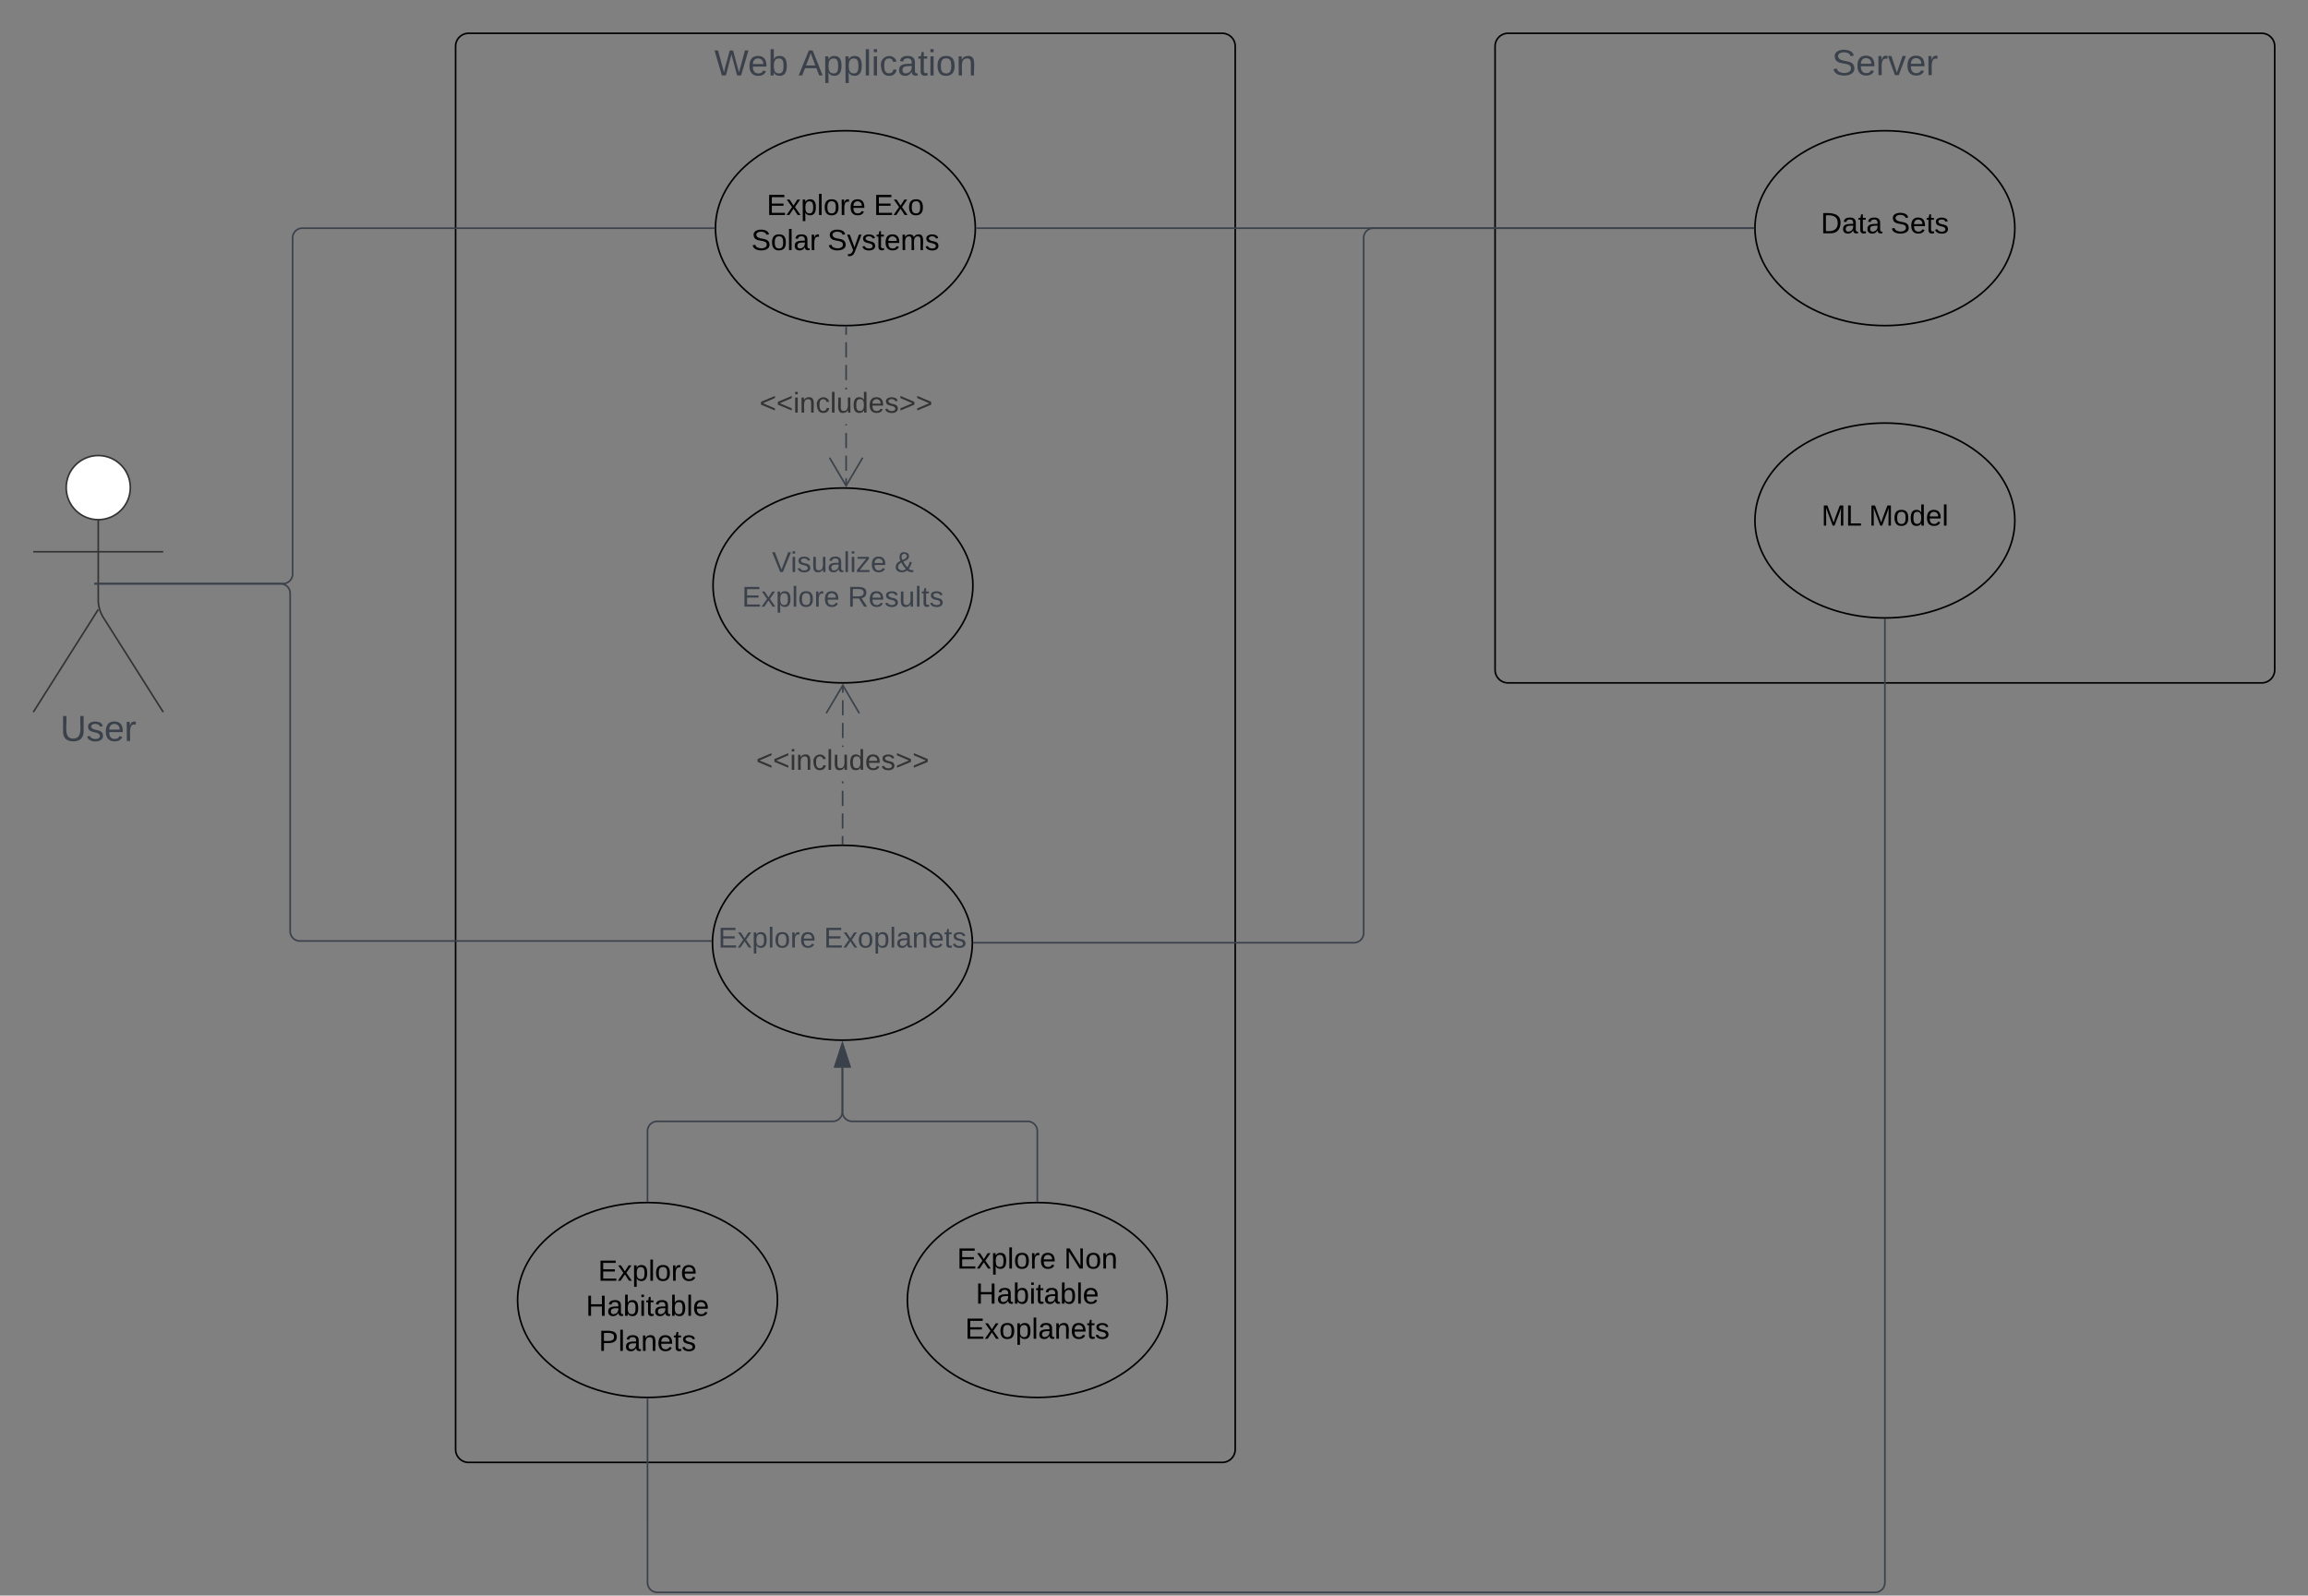 <svg xmlns="http://www.w3.org/2000/svg" xmlns:xlink="http://www.w3.org/1999/xlink" xmlns:lucid="lucid" width="1421" height="982.5"><rect width="100%" height="100%" fill="#808080" stroke="none"/><g transform="translate(5400.5 2740.5)" lucid:page-tab-id="0_0"><path d="M-5120-2712a8 8 0 0 1 8-8h464a8 8 0 0 1 8 8v864a8 8 0 0 1-8 8h-464a8 8 0 0 1-8-8z" stroke="#000" fill-opacity="0"/><use xlink:href="#a" transform="matrix(1,0,0,1,-5112,-2712) translate(151.294 17.956)"/><use xlink:href="#b" transform="matrix(1,0,0,1,-5112,-2712) translate(203.165 17.956)"/><path d="M-4480-2712a8 8 0 0 1 8-8h464a8 8 0 0 1 8 8v384a8 8 0 0 1-8 8h-464a8 8 0 0 1-8-8z" stroke="#000" fill-opacity="0"/><use xlink:href="#c" transform="matrix(1,0,0,1,-4472,-2712) translate(199.346 17.778)"/><path d="M-4801.84-2160c0 33.14-35.8 60-80 60-44.18 0-80-26.86-80-60s35.82-60 80-60c44.2 0 80 26.86 80 60z" stroke="#000" fill-opacity="0"/><use xlink:href="#d" transform="matrix(1,0,0,1,-4961.836,-2220) translate(3.536 62.972)"/><use xlink:href="#e" transform="matrix(1,0,0,1,-4961.836,-2220) translate(68.622 62.972)"/><path d="M-4801.5-2380c0 33.14-35.82 60-80 60s-80-26.86-80-60 35.82-60 80-60 80 26.86 80 60z" stroke="#000" fill-opacity="0"/><use xlink:href="#f" transform="matrix(1,0,0,1,-4961.5,-2440) translate(36.301 51.722)"/><use xlink:href="#g" transform="matrix(1,0,0,1,-4961.5,-2440) translate(111.857 51.722)"/><use xlink:href="#h" transform="matrix(1,0,0,1,-4961.5,-2440) translate(17.882 73.056)"/><use xlink:href="#i" transform="matrix(1,0,0,1,-4961.5,-2440) translate(82.968 73.056)"/><path d="M-4881.26-2225.64v4.64h-.96v-4.65zm.02-13.95v9.3h-.96v-9.3zm.02-13.93v9.3h-.96v-9.3zm0-4.65h-.94v-1.15h.95zm.04-23.23v.73h-.95v-.74zm.03-13.96l-.02 9.3h-.95l.02-9.3zm.02-13.94l-.02 9.3h-.95l.02-9.3zm0-9.3v4.65h-.95v-4.64z" stroke="#3a414a" stroke-width=".05" fill="#3a414a"/><path d="M-4881.27-2221v.52l-.56-.02h-.4v-.5z" fill="#3a414a"/><path stroke="#3a414a" stroke-width=".05" fill="#3a414a"/><path d="M-4871.03-2301.53l-.82.48-9.74-16.54-9.8 16.52-.8-.48 10.6-17.9z" stroke="#3a414a" stroke-width=".05" fill="#3a414a"/><use xlink:href="#j" transform="matrix(1,0,0,1,-4934.952,-2280.667) translate(0 14.222)"/><path d="M-5320.25-2440.25c0 10.9-8.84 19.75-19.75 19.75-10.9 0-19.75-8.84-19.75-19.75 0-10.9 8.84-19.75 19.75-19.75 10.9 0 19.75 8.84 19.75 19.75z" stroke="#333" fill="#fff"/><path d="M-5340-2420.5v49.3a20.7 20.7 0 0 0 3.2 11.07l36.8 58.13m-40-63.2l-40 63.2m0-98.75h80" stroke="#333" fill="none"/><path d="M-5380-2454a6 6 0 0 1 6-6h68a6 6 0 0 1 6 6v168a6 6 0 0 1-6 6h-68a6 6 0 0 1-6-6z" fill="none"/><use xlink:href="#k" transform="matrix(1,0,0,1,-5460,-2302) translate(96.605 17.778)"/><path d="M-5339-2381.07h111.16a6 6 0 0 1 6 6v208a6 6 0 0 0 6 6h253.04M-5339-2381.07h-3.5" stroke="#3a414a" fill="none"/><path d="M-4962.32-2160.6h-.5v-.94h.53z" stroke="#3a414a" stroke-width=".05" fill="#3a414a"/><path d="M-4921.84-1940c0 33.14-35.8 60-80 60-44.18 0-80-26.86-80-60s35.82-60 80-60c44.2 0 80 26.86 80 60z" stroke="#000" fill-opacity="0"/><use xlink:href="#l" transform="matrix(1,0,0,1,-5081.836,-2000) translate(49.555 48.15)"/><use xlink:href="#m" transform="matrix(1,0,0,1,-5081.836,-2000) translate(42.08 69.75)"/><use xlink:href="#n" transform="matrix(1,0,0,1,-5081.836,-2000) translate(50.03 91.35)"/><path d="M-4681.84-1940c0 33.14-35.8 60-80 60-44.18 0-80-26.86-80-60s35.82-60 80-60c44.2 0 80 26.86 80 60z" stroke="#000" fill-opacity="0"/><use xlink:href="#o" transform="matrix(1,0,0,1,-4841.836,-2000) translate(30.58 40.65)"/><use xlink:href="#p" transform="matrix(1,0,0,1,-4841.836,-2000) translate(96.48 40.65)"/><use xlink:href="#m" transform="matrix(1,0,0,1,-4841.836,-2000) translate(42.08 62.25)"/><use xlink:href="#q" transform="matrix(1,0,0,1,-4841.836,-2000) translate(35.53 83.85)"/><path d="M-4761.84-2001v-43a6 6 0 0 0-6-6h-108a6 6 0 0 1-6-6v-27.12" stroke="#3a414a" fill="none"/><path d="M-4761.36-2000.48l-.47-.02h-.48v-.5h.94z" stroke="#3a414a" stroke-width=".05" fill="#3a414a"/><path d="M-4881.84-2097.88l4.64 14.26h-9.27z" stroke="#3a414a" fill="#3a414a"/><path d="M-5001.84-2001v-43a6 6 0 0 1 6-6h108a6 6 0 0 0 6-6v-27.12" stroke="#3a414a" fill="none"/><path d="M-5001.36-2000.48l-.47-.02h-.48v-.5h.94z" stroke="#3a414a" stroke-width=".05" fill="#3a414a"/><path d="M-4881.84-2097.88l4.64 14.26h-9.27z" stroke="#3a414a" fill="#3a414a"/><path d="M-4800-2600c0 33.14-35.82 60-80 60s-80-26.86-80-60 35.82-60 80-60 80 26.86 80 60z" stroke="#000" fill-opacity="0"/><use xlink:href="#o" transform="matrix(1,0,0,1,-4960,-2660) translate(31.555 51.9)"/><use xlink:href="#r" transform="matrix(1,0,0,1,-4960,-2660) translate(97.455 51.9)"/><use xlink:href="#s" transform="matrix(1,0,0,1,-4960,-2660) translate(22.08 73.5)"/><use xlink:href="#t" transform="matrix(1,0,0,1,-4960,-2660) translate(68.98 73.5)"/><path d="M-5339-2381.07h112.66a6 6 0 0 0 6-6V-2594a6 6 0 0 1 6-6H-4961M-5339-2381.07h-3.5" stroke="#3a414a" fill="none"/><path d="M-4960.5-2600V-2599.54h-.5v-.94h.52zM-4879.09-2441.35h-.93v-4.65h.94zm.02-9.3h-.95v-9.3h.94zm0-13.95h-.95v-9.3h.94zm0-13.95h-.95v-.75h.94zm0-22.1h-.95v-1.15h.94zm0-5.8h-.95v-9.3h.94zm0-13.95h-.95v-9.3h.94zm0-13.95h-.95v-4.65h.94z" stroke="#3a414a" stroke-width=".05" fill="#3a414a"/><path d="M-4879.09-2539h-.93v-.5h.94z" fill="#3a414a"/><path stroke="#3a414a" stroke-width=".05" fill="#3a414a"/><path d="M-4868.97-2458.4l-10.6 17.9-10.58-17.9.82-.48 9.77 16.53 9.77-16.53z" stroke="#3a414a" stroke-width=".05" fill="#3a414a"/><use xlink:href="#j" transform="matrix(1,0,0,1,-4932.844,-2500.637) translate(0 14.222)"/><path d="M-4799-2600h478" stroke="#3a414a" fill="none"/><path d="M-4799-2599.53h-.52l.02-.46V-2600.46h.5zM-4320.5-2600V-2599.54h-.5v-.94h.52zM-4239.52-1765.98l-.08 1-.24.98-.4.94-.52.87-.66.78-.77.66-.86.53-.94.4-1 .23-.98.07h-749.88l-1-.07-.98-.24-.94-.4-.86-.52-.78-.66-.66-.77-.53-.86-.4-.94-.23-1-.08-.98V-1879h.94v112.98l.07.88.2.85.34.8.45.75.56.66.66.57.74.45.8.33.84.2.88.08h749.8l.88-.07.85-.2.8-.34.75-.45.66-.56.57-.65.45-.74.33-.8.2-.84.07-.88V-2359h.95z" stroke="#3a414a" stroke-width=".05" fill="#3a414a"/><path d="M-5001.84-1879.5h.48v.5h-.95v-.52z" fill="#3a414a"/><path stroke="#3a414a" stroke-width=".05" fill="#3a414a"/><path d="M-4240-2359.5h.48v.5h-.95v-.5z" fill="#3a414a"/><path stroke="#3a414a" stroke-width=".05" fill="#3a414a"/><path d="M-4160-2420c0 33.14-35.82 60-80 60s-80-26.86-80-60 35.82-60 80-60 80 26.86 80 60z" stroke="#000" fill-opacity="0"/><g><use xlink:href="#u" transform="matrix(1,0,0,1,-4320,-2480) translate(40.905 63.15)"/><use xlink:href="#v" transform="matrix(1,0,0,1,-4320,-2480) translate(70.205 63.15)"/></g><path d="M-4160-2600c0 33.14-35.82 60-80 60s-80-26.86-80-60 35.82-60 80-60 80 26.86 80 60z" stroke="#000" fill-opacity="0"/><g><use xlink:href="#w" transform="matrix(1,0,0,1,-4320,-2660) translate(40.53 63.15)"/><use xlink:href="#x" transform="matrix(1,0,0,1,-4320,-2660) translate(83.48 63.15)"/></g><path d="M-4800.84-2160h233.92a6 6 0 0 0 6-6v-428a6 6 0 0 1 6-6H-4321" stroke="#3a414a" fill="none"/><path d="M-4800.82-2159.53h-.53V-2160.45h.53zM-4320.5-2600V-2599.54h-.5v-.94h.52z" stroke="#3a414a" stroke-width=".05" fill="#3a414a"/><defs><path fill="#3a414a" d="M266 0h-40l-56-210L115 0H75L2-248h35L96-30l15-64 43-154h32l59 218 59-218h35" id="y"/><path fill="#3a414a" d="M100-194c63 0 86 42 84 106H49c0 40 14 67 53 68 26 1 43-12 49-29l28 8c-11 28-37 45-77 45C44 4 14-33 15-96c1-61 26-98 85-98zm52 81c6-60-76-77-97-28-3 7-6 17-6 28h103" id="z"/><path fill="#3a414a" d="M115-194c53 0 69 39 70 98 0 66-23 100-70 100C84 3 66-7 56-30L54 0H23l1-261h32v101c10-23 28-34 59-34zm-8 174c40 0 45-34 45-75 0-40-5-75-45-74-42 0-51 32-51 76 0 43 10 73 51 73" id="A"/><g id="a"><use transform="matrix(0.062,0,0,0.062,0,0)" xlink:href="#y"/><use transform="matrix(0.062,0,0,0.062,20.699,0)" xlink:href="#z"/><use transform="matrix(0.062,0,0,0.062,33.168,0)" xlink:href="#A"/></g><path fill="#3a414a" d="M205 0l-28-72H64L36 0H1l101-248h38L239 0h-34zm-38-99l-47-123c-12 45-31 82-46 123h93" id="B"/><path fill="#3a414a" d="M115-194c55 1 70 41 70 98S169 2 115 4C84 4 66-9 55-30l1 105H24l-1-265h31l2 30c10-21 28-34 59-34zm-8 174c40 0 45-34 45-75s-6-73-45-74c-42 0-51 32-51 76 0 43 10 73 51 73" id="C"/><path fill="#3a414a" d="M24 0v-261h32V0H24" id="D"/><path fill="#3a414a" d="M24-231v-30h32v30H24zM24 0v-190h32V0H24" id="E"/><path fill="#3a414a" d="M96-169c-40 0-48 33-48 73s9 75 48 75c24 0 41-14 43-38l32 2c-6 37-31 61-74 61-59 0-76-41-82-99-10-93 101-131 147-64 4 7 5 14 7 22l-32 3c-4-21-16-35-41-35" id="F"/><path fill="#3a414a" d="M141-36C126-15 110 5 73 4 37 3 15-17 15-53c-1-64 63-63 125-63 3-35-9-54-41-54-24 1-41 7-42 31l-33-3c5-37 33-52 76-52 45 0 72 20 72 64v82c-1 20 7 32 28 27v20c-31 9-61-2-59-35zM48-53c0 20 12 33 32 33 41-3 63-29 60-74-43 2-92-5-92 41" id="G"/><path fill="#3a414a" d="M59-47c-2 24 18 29 38 22v24C64 9 27 4 27-40v-127H5v-23h24l9-43h21v43h35v23H59v120" id="H"/><path fill="#3a414a" d="M100-194c62-1 85 37 85 99 1 63-27 99-86 99S16-35 15-95c0-66 28-99 85-99zM99-20c44 1 53-31 53-75 0-43-8-75-51-75s-53 32-53 75 10 74 51 75" id="I"/><path fill="#3a414a" d="M117-194c89-4 53 116 60 194h-32v-121c0-31-8-49-39-48C34-167 62-67 57 0H25l-1-190h30c1 10-1 24 2 32 11-22 29-35 61-36" id="J"/><g id="b"><use transform="matrix(0.062,0,0,0.062,0,0)" xlink:href="#B"/><use transform="matrix(0.062,0,0,0.062,14.963,0)" xlink:href="#C"/><use transform="matrix(0.062,0,0,0.062,27.432,0)" xlink:href="#C"/><use transform="matrix(0.062,0,0,0.062,39.901,0)" xlink:href="#D"/><use transform="matrix(0.062,0,0,0.062,44.827,0)" xlink:href="#E"/><use transform="matrix(0.062,0,0,0.062,49.752,0)" xlink:href="#F"/><use transform="matrix(0.062,0,0,0.062,60.974,0)" xlink:href="#G"/><use transform="matrix(0.062,0,0,0.062,73.443,0)" xlink:href="#H"/><use transform="matrix(0.062,0,0,0.062,79.678,0)" xlink:href="#E"/><use transform="matrix(0.062,0,0,0.062,84.603,0)" xlink:href="#I"/><use transform="matrix(0.062,0,0,0.062,97.072,0)" xlink:href="#J"/></g><path fill="#3a414a" d="M185-189c-5-48-123-54-124 2 14 75 158 14 163 119 3 78-121 87-175 55-17-10-28-26-33-46l33-7c5 56 141 63 141-1 0-78-155-14-162-118-5-82 145-84 179-34 5 7 8 16 11 25" id="K"/><path fill="#3a414a" d="M114-163C36-179 61-72 57 0H25l-1-190h30c1 12-1 29 2 39 6-27 23-49 58-41v29" id="L"/><path fill="#3a414a" d="M108 0H70L1-190h34L89-25l56-165h34" id="M"/><g id="c"><use transform="matrix(0.062,0,0,0.062,0,0)" xlink:href="#K"/><use transform="matrix(0.062,0,0,0.062,14.815,0)" xlink:href="#z"/><use transform="matrix(0.062,0,0,0.062,27.16,0)" xlink:href="#L"/><use transform="matrix(0.062,0,0,0.062,34.506,0)" xlink:href="#M"/><use transform="matrix(0.062,0,0,0.062,45.617,0)" xlink:href="#z"/><use transform="matrix(0.062,0,0,0.062,57.963,0)" xlink:href="#L"/></g><path fill="#3a414a" d="M30 0v-248h187v28H63v79h144v27H63v87h162V0H30" id="N"/><path fill="#3a414a" d="M141 0L90-78 38 0H4l68-98-65-92h35l48 74 47-74h35l-64 92 68 98h-35" id="O"/><g id="d"><use transform="matrix(0.049,0,0,0.049,0,0)" xlink:href="#N"/><use transform="matrix(0.049,0,0,0.049,11.852,0)" xlink:href="#O"/><use transform="matrix(0.049,0,0,0.049,20.741,0)" xlink:href="#C"/><use transform="matrix(0.049,0,0,0.049,30.617,0)" xlink:href="#D"/><use transform="matrix(0.049,0,0,0.049,34.519,0)" xlink:href="#I"/><use transform="matrix(0.049,0,0,0.049,44.395,0)" xlink:href="#L"/><use transform="matrix(0.049,0,0,0.049,50.272,0)" xlink:href="#z"/></g><path fill="#3a414a" d="M135-143c-3-34-86-38-87 0 15 53 115 12 119 90S17 21 10-45l28-5c4 36 97 45 98 0-10-56-113-15-118-90-4-57 82-63 122-42 12 7 21 19 24 35" id="P"/><g id="e"><use transform="matrix(0.049,0,0,0.049,0,0)" xlink:href="#N"/><use transform="matrix(0.049,0,0,0.049,11.852,0)" xlink:href="#O"/><use transform="matrix(0.049,0,0,0.049,20.741,0)" xlink:href="#I"/><use transform="matrix(0.049,0,0,0.049,30.617,0)" xlink:href="#C"/><use transform="matrix(0.049,0,0,0.049,40.494,0)" xlink:href="#D"/><use transform="matrix(0.049,0,0,0.049,44.395,0)" xlink:href="#G"/><use transform="matrix(0.049,0,0,0.049,54.272,0)" xlink:href="#J"/><use transform="matrix(0.049,0,0,0.049,64.148,0)" xlink:href="#z"/><use transform="matrix(0.049,0,0,0.049,74.025,0)" xlink:href="#H"/><use transform="matrix(0.049,0,0,0.049,78.963,0)" xlink:href="#P"/></g><path fill="#3a414a" d="M137 0h-34L2-248h35l83 218 83-218h36" id="Q"/><path fill="#3a414a" d="M84 4C-5 8 30-112 23-190h32v120c0 31 7 50 39 49 72-2 45-101 50-169h31l1 190h-30c-1-10 1-25-2-33-11 22-28 36-60 37" id="R"/><path fill="#3a414a" d="M9 0v-24l116-142H16v-24h144v24L44-24h123V0H9" id="S"/><g id="f"><use transform="matrix(0.049,0,0,0.049,0,0)" xlink:href="#Q"/><use transform="matrix(0.049,0,0,0.049,11.506,0)" xlink:href="#E"/><use transform="matrix(0.049,0,0,0.049,15.407,0)" xlink:href="#P"/><use transform="matrix(0.049,0,0,0.049,24.296,0)" xlink:href="#R"/><use transform="matrix(0.049,0,0,0.049,34.173,0)" xlink:href="#G"/><use transform="matrix(0.049,0,0,0.049,44.049,0)" xlink:href="#D"/><use transform="matrix(0.049,0,0,0.049,47.951,0)" xlink:href="#E"/><use transform="matrix(0.049,0,0,0.049,51.852,0)" xlink:href="#S"/><use transform="matrix(0.049,0,0,0.049,60.741,0)" xlink:href="#z"/></g><path fill="#3a414a" d="M234-2c-28 10-62 0-77-18C117 19 8 12 13-65c3-43 29-61 60-76-25-40-17-114 47-108 35 3 59 15 59 50 0 44-40 53-71 69 14 26 32 50 51 72 14-21 24-43 30-72l26 8c-9 33-21 57-38 82 13 13 33 22 57 15v23zM97-151c25-10 52-18 56-48-1-18-13-29-33-29-42 0-39 50-23 77zM42-66c-3 51 71 58 98 28-20-24-41-51-56-80-23 10-40 24-42 52" id="T"/><use transform="matrix(0.049,0,0,0.049,0,0)" xlink:href="#T" id="g"/><g id="h"><use transform="matrix(0.049,0,0,0.049,0,0)" xlink:href="#N"/><use transform="matrix(0.049,0,0,0.049,11.852,0)" xlink:href="#O"/><use transform="matrix(0.049,0,0,0.049,20.741,0)" xlink:href="#C"/><use transform="matrix(0.049,0,0,0.049,30.617,0)" xlink:href="#D"/><use transform="matrix(0.049,0,0,0.049,34.519,0)" xlink:href="#I"/><use transform="matrix(0.049,0,0,0.049,44.395,0)" xlink:href="#L"/><use transform="matrix(0.049,0,0,0.049,50.272,0)" xlink:href="#z"/></g><path fill="#3a414a" d="M233-177c-1 41-23 64-60 70L243 0h-38l-65-103H63V0H30v-248c88 3 205-21 203 71zM63-129c60-2 137 13 137-47 0-61-80-42-137-45v92" id="U"/><g id="i"><use transform="matrix(0.049,0,0,0.049,0,0)" xlink:href="#U"/><use transform="matrix(0.049,0,0,0.049,12.79,0)" xlink:href="#z"/><use transform="matrix(0.049,0,0,0.049,22.667,0)" xlink:href="#P"/><use transform="matrix(0.049,0,0,0.049,31.556,0)" xlink:href="#R"/><use transform="matrix(0.049,0,0,0.049,41.432,0)" xlink:href="#D"/><use transform="matrix(0.049,0,0,0.049,45.333,0)" xlink:href="#H"/><use transform="matrix(0.049,0,0,0.049,50.272,0)" xlink:href="#P"/></g><path fill="#333" d="M18-100v-36l175-74v27L42-118l151 64v27" id="V"/><path fill="#333" d="M24-231v-30h32v30H24zM24 0v-190h32V0H24" id="W"/><path fill="#333" d="M117-194c89-4 53 116 60 194h-32v-121c0-31-8-49-39-48C34-167 62-67 57 0H25l-1-190h30c1 10-1 24 2 32 11-22 29-35 61-36" id="X"/><path fill="#333" d="M96-169c-40 0-48 33-48 73s9 75 48 75c24 0 41-14 43-38l32 2c-6 37-31 61-74 61-59 0-76-41-82-99-10-93 101-131 147-64 4 7 5 14 7 22l-32 3c-4-21-16-35-41-35" id="Y"/><path fill="#333" d="M24 0v-261h32V0H24" id="Z"/><path fill="#333" d="M84 4C-5 8 30-112 23-190h32v120c0 31 7 50 39 49 72-2 45-101 50-169h31l1 190h-30c-1-10 1-25-2-33-11 22-28 36-60 37" id="aa"/><path fill="#333" d="M85-194c31 0 48 13 60 33l-1-100h32l1 261h-30c-2-10 0-23-3-31C134-8 116 4 85 4 32 4 16-35 15-94c0-66 23-100 70-100zm9 24c-40 0-46 34-46 75 0 40 6 74 45 74 42 0 51-32 51-76 0-42-9-74-50-73" id="ab"/><path fill="#333" d="M100-194c63 0 86 42 84 106H49c0 40 14 67 53 68 26 1 43-12 49-29l28 8c-11 28-37 45-77 45C44 4 14-33 15-96c1-61 26-98 85-98zm52 81c6-60-76-77-97-28-3 7-6 17-6 28h103" id="ac"/><path fill="#333" d="M135-143c-3-34-86-38-87 0 15 53 115 12 119 90S17 21 10-45l28-5c4 36 97 45 98 0-10-56-113-15-118-90-4-57 82-63 122-42 12 7 21 19 24 35" id="ad"/><path fill="#333" d="M18-27v-27l151-64-151-65v-27l175 74v36" id="ae"/><g id="j"><use transform="matrix(0.049,0,0,0.049,0,0)" xlink:href="#V"/><use transform="matrix(0.049,0,0,0.049,10.37,0)" xlink:href="#V"/><use transform="matrix(0.049,0,0,0.049,20.741,0)" xlink:href="#W"/><use transform="matrix(0.049,0,0,0.049,24.642,0)" xlink:href="#X"/><use transform="matrix(0.049,0,0,0.049,34.519,0)" xlink:href="#Y"/><use transform="matrix(0.049,0,0,0.049,43.407,0)" xlink:href="#Z"/><use transform="matrix(0.049,0,0,0.049,47.309,0)" xlink:href="#aa"/><use transform="matrix(0.049,0,0,0.049,57.185,0)" xlink:href="#ab"/><use transform="matrix(0.049,0,0,0.049,67.062,0)" xlink:href="#ac"/><use transform="matrix(0.049,0,0,0.049,76.938,0)" xlink:href="#ad"/><use transform="matrix(0.049,0,0,0.049,85.827,0)" xlink:href="#ae"/><use transform="matrix(0.049,0,0,0.049,96.198,0)" xlink:href="#ae"/></g><path fill="#3a414a" d="M232-93c-1 65-40 97-104 97C67 4 28-28 28-90v-158h33c8 89-33 224 67 224 102 0 64-133 71-224h33v155" id="af"/><g id="k"><use transform="matrix(0.062,0,0,0.062,0,0)" xlink:href="#af"/><use transform="matrix(0.062,0,0,0.062,15.988,0)" xlink:href="#P"/><use transform="matrix(0.062,0,0,0.062,27.099,0)" xlink:href="#z"/><use transform="matrix(0.062,0,0,0.062,39.444,0)" xlink:href="#L"/></g><path d="M30 0v-248h187v28H63v79h144v27H63v87h162V0H30" id="ag"/><path d="M141 0L90-78 38 0H4l68-98-65-92h35l48 74 47-74h35l-64 92 68 98h-35" id="ah"/><path d="M115-194c55 1 70 41 70 98S169 2 115 4C84 4 66-9 55-30l1 105H24l-1-265h31l2 30c10-21 28-34 59-34zm-8 174c40 0 45-34 45-75s-6-73-45-74c-42 0-51 32-51 76 0 43 10 73 51 73" id="ai"/><path d="M24 0v-261h32V0H24" id="aj"/><path d="M100-194c62-1 85 37 85 99 1 63-27 99-86 99S16-35 15-95c0-66 28-99 85-99zM99-20c44 1 53-31 53-75 0-43-8-75-51-75s-53 32-53 75 10 74 51 75" id="ak"/><path d="M114-163C36-179 61-72 57 0H25l-1-190h30c1 12-1 29 2 39 6-27 23-49 58-41v29" id="al"/><path d="M100-194c63 0 86 42 84 106H49c0 40 14 67 53 68 26 1 43-12 49-29l28 8c-11 28-37 45-77 45C44 4 14-33 15-96c1-61 26-98 85-98zm52 81c6-60-76-77-97-28-3 7-6 17-6 28h103" id="am"/><g id="l"><use transform="matrix(0.05,0,0,0.05,0,0)" xlink:href="#ag"/><use transform="matrix(0.05,0,0,0.05,12,0)" xlink:href="#ah"/><use transform="matrix(0.05,0,0,0.05,21,0)" xlink:href="#ai"/><use transform="matrix(0.05,0,0,0.05,31,0)" xlink:href="#aj"/><use transform="matrix(0.05,0,0,0.05,34.95,0)" xlink:href="#ak"/><use transform="matrix(0.05,0,0,0.05,44.95,0)" xlink:href="#al"/><use transform="matrix(0.05,0,0,0.05,50.9,0)" xlink:href="#am"/></g><path d="M197 0v-115H63V0H30v-248h33v105h134v-105h34V0h-34" id="an"/><path d="M141-36C126-15 110 5 73 4 37 3 15-17 15-53c-1-64 63-63 125-63 3-35-9-54-41-54-24 1-41 7-42 31l-33-3c5-37 33-52 76-52 45 0 72 20 72 64v82c-1 20 7 32 28 27v20c-31 9-61-2-59-35zM48-53c0 20 12 33 32 33 41-3 63-29 60-74-43 2-92-5-92 41" id="ao"/><path d="M115-194c53 0 69 39 70 98 0 66-23 100-70 100C84 3 66-7 56-30L54 0H23l1-261h32v101c10-23 28-34 59-34zm-8 174c40 0 45-34 45-75 0-40-5-75-45-74-42 0-51 32-51 76 0 43 10 73 51 73" id="ap"/><path d="M24-231v-30h32v30H24zM24 0v-190h32V0H24" id="aq"/><path d="M59-47c-2 24 18 29 38 22v24C64 9 27 4 27-40v-127H5v-23h24l9-43h21v43h35v23H59v120" id="ar"/><g id="m"><use transform="matrix(0.05,0,0,0.05,0,0)" xlink:href="#an"/><use transform="matrix(0.05,0,0,0.05,12.95,0)" xlink:href="#ao"/><use transform="matrix(0.05,0,0,0.05,22.95,0)" xlink:href="#ap"/><use transform="matrix(0.05,0,0,0.05,32.95,0)" xlink:href="#aq"/><use transform="matrix(0.05,0,0,0.05,36.9,0)" xlink:href="#ar"/><use transform="matrix(0.05,0,0,0.05,41.9,0)" xlink:href="#ao"/><use transform="matrix(0.05,0,0,0.05,51.9,0)" xlink:href="#ap"/><use transform="matrix(0.05,0,0,0.05,61.9,0)" xlink:href="#aj"/><use transform="matrix(0.05,0,0,0.05,65.85,0)" xlink:href="#am"/></g><path d="M30-248c87 1 191-15 191 75 0 78-77 80-158 76V0H30v-248zm33 125c57 0 124 11 124-50 0-59-68-47-124-48v98" id="as"/><path d="M117-194c89-4 53 116 60 194h-32v-121c0-31-8-49-39-48C34-167 62-67 57 0H25l-1-190h30c1 10-1 24 2 32 11-22 29-35 61-36" id="at"/><path d="M135-143c-3-34-86-38-87 0 15 53 115 12 119 90S17 21 10-45l28-5c4 36 97 45 98 0-10-56-113-15-118-90-4-57 82-63 122-42 12 7 21 19 24 35" id="au"/><g id="n"><use transform="matrix(0.05,0,0,0.05,0,0)" xlink:href="#as"/><use transform="matrix(0.05,0,0,0.05,12,0)" xlink:href="#aj"/><use transform="matrix(0.05,0,0,0.05,15.95,0)" xlink:href="#ao"/><use transform="matrix(0.05,0,0,0.05,25.95,0)" xlink:href="#at"/><use transform="matrix(0.05,0,0,0.05,35.95,0)" xlink:href="#am"/><use transform="matrix(0.05,0,0,0.05,45.95,0)" xlink:href="#ar"/><use transform="matrix(0.05,0,0,0.05,50.95,0)" xlink:href="#au"/></g><g id="o"><use transform="matrix(0.05,0,0,0.05,0,0)" xlink:href="#ag"/><use transform="matrix(0.05,0,0,0.05,12,0)" xlink:href="#ah"/><use transform="matrix(0.05,0,0,0.05,21,0)" xlink:href="#ai"/><use transform="matrix(0.05,0,0,0.05,31,0)" xlink:href="#aj"/><use transform="matrix(0.05,0,0,0.05,34.95,0)" xlink:href="#ak"/><use transform="matrix(0.05,0,0,0.05,44.95,0)" xlink:href="#al"/><use transform="matrix(0.05,0,0,0.05,50.9,0)" xlink:href="#am"/></g><path d="M190 0L58-211 59 0H30v-248h39L202-35l-2-213h31V0h-41" id="av"/><g id="p"><use transform="matrix(0.05,0,0,0.05,0,0)" xlink:href="#av"/><use transform="matrix(0.05,0,0,0.05,12.95,0)" xlink:href="#ak"/><use transform="matrix(0.05,0,0,0.05,22.95,0)" xlink:href="#at"/></g><g id="q"><use transform="matrix(0.05,0,0,0.05,0,0)" xlink:href="#ag"/><use transform="matrix(0.05,0,0,0.05,12,0)" xlink:href="#ah"/><use transform="matrix(0.05,0,0,0.05,21,0)" xlink:href="#ak"/><use transform="matrix(0.05,0,0,0.05,31,0)" xlink:href="#ai"/><use transform="matrix(0.05,0,0,0.05,41,0)" xlink:href="#aj"/><use transform="matrix(0.05,0,0,0.05,44.95,0)" xlink:href="#ao"/><use transform="matrix(0.05,0,0,0.05,54.95,0)" xlink:href="#at"/><use transform="matrix(0.05,0,0,0.05,64.95,0)" xlink:href="#am"/><use transform="matrix(0.05,0,0,0.05,74.95,0)" xlink:href="#ar"/><use transform="matrix(0.05,0,0,0.05,79.95,0)" xlink:href="#au"/></g><g id="r"><use transform="matrix(0.05,0,0,0.05,0,0)" xlink:href="#ag"/><use transform="matrix(0.05,0,0,0.05,12,0)" xlink:href="#ah"/><use transform="matrix(0.05,0,0,0.05,21,0)" xlink:href="#ak"/></g><path d="M185-189c-5-48-123-54-124 2 14 75 158 14 163 119 3 78-121 87-175 55-17-10-28-26-33-46l33-7c5 56 141 63 141-1 0-78-155-14-162-118-5-82 145-84 179-34 5 7 8 16 11 25" id="aw"/><g id="s"><use transform="matrix(0.05,0,0,0.05,0,0)" xlink:href="#aw"/><use transform="matrix(0.05,0,0,0.05,12,0)" xlink:href="#ak"/><use transform="matrix(0.05,0,0,0.05,22,0)" xlink:href="#aj"/><use transform="matrix(0.05,0,0,0.05,25.95,0)" xlink:href="#ao"/><use transform="matrix(0.05,0,0,0.05,35.95,0)" xlink:href="#al"/></g><path d="M179-190L93 31C79 59 56 82 12 73V49c39 6 53-20 64-50L1-190h34L92-34l54-156h33" id="ax"/><path d="M210-169c-67 3-38 105-44 169h-31v-121c0-29-5-50-35-48C34-165 62-65 56 0H25l-1-190h30c1 10-1 24 2 32 10-44 99-50 107 0 11-21 27-35 58-36 85-2 47 119 55 194h-31v-121c0-29-5-49-35-48" id="ay"/><g id="t"><use transform="matrix(0.05,0,0,0.05,0,0)" xlink:href="#aw"/><use transform="matrix(0.05,0,0,0.05,12,0)" xlink:href="#ax"/><use transform="matrix(0.05,0,0,0.05,21,0)" xlink:href="#au"/><use transform="matrix(0.05,0,0,0.05,30,0)" xlink:href="#ar"/><use transform="matrix(0.05,0,0,0.05,35,0)" xlink:href="#am"/><use transform="matrix(0.05,0,0,0.05,45,0)" xlink:href="#ay"/><use transform="matrix(0.05,0,0,0.05,59.95,0)" xlink:href="#au"/></g><path d="M240 0l2-218c-23 76-54 145-80 218h-23L58-218 59 0H30v-248h44l77 211c21-75 51-140 76-211h43V0h-30" id="az"/><path d="M30 0v-248h33v221h125V0H30" id="aA"/><g id="u"><use transform="matrix(0.05,0,0,0.05,0,0)" xlink:href="#az"/><use transform="matrix(0.05,0,0,0.05,14.95,0)" xlink:href="#aA"/></g><path d="M85-194c31 0 48 13 60 33l-1-100h32l1 261h-30c-2-10 0-23-3-31C134-8 116 4 85 4 32 4 16-35 15-94c0-66 23-100 70-100zm9 24c-40 0-46 34-46 75 0 40 6 74 45 74 42 0 51-32 51-76 0-42-9-74-50-73" id="aB"/><g id="v"><use transform="matrix(0.05,0,0,0.05,0,0)" xlink:href="#az"/><use transform="matrix(0.05,0,0,0.05,14.95,0)" xlink:href="#ak"/><use transform="matrix(0.05,0,0,0.05,24.95,0)" xlink:href="#aB"/><use transform="matrix(0.05,0,0,0.05,34.95,0)" xlink:href="#am"/><use transform="matrix(0.05,0,0,0.05,44.95,0)" xlink:href="#aj"/></g><path d="M30-248c118-7 216 8 213 122C240-48 200 0 122 0H30v-248zM63-27c89 8 146-16 146-99s-60-101-146-95v194" id="aC"/><g id="w"><use transform="matrix(0.05,0,0,0.05,0,0)" xlink:href="#aC"/><use transform="matrix(0.05,0,0,0.05,12.95,0)" xlink:href="#ao"/><use transform="matrix(0.05,0,0,0.05,22.95,0)" xlink:href="#ar"/><use transform="matrix(0.05,0,0,0.05,27.95,0)" xlink:href="#ao"/></g><g id="x"><use transform="matrix(0.05,0,0,0.05,0,0)" xlink:href="#aw"/><use transform="matrix(0.05,0,0,0.05,12,0)" xlink:href="#am"/><use transform="matrix(0.05,0,0,0.05,22,0)" xlink:href="#ar"/><use transform="matrix(0.05,0,0,0.05,27,0)" xlink:href="#au"/></g></defs></g></svg>